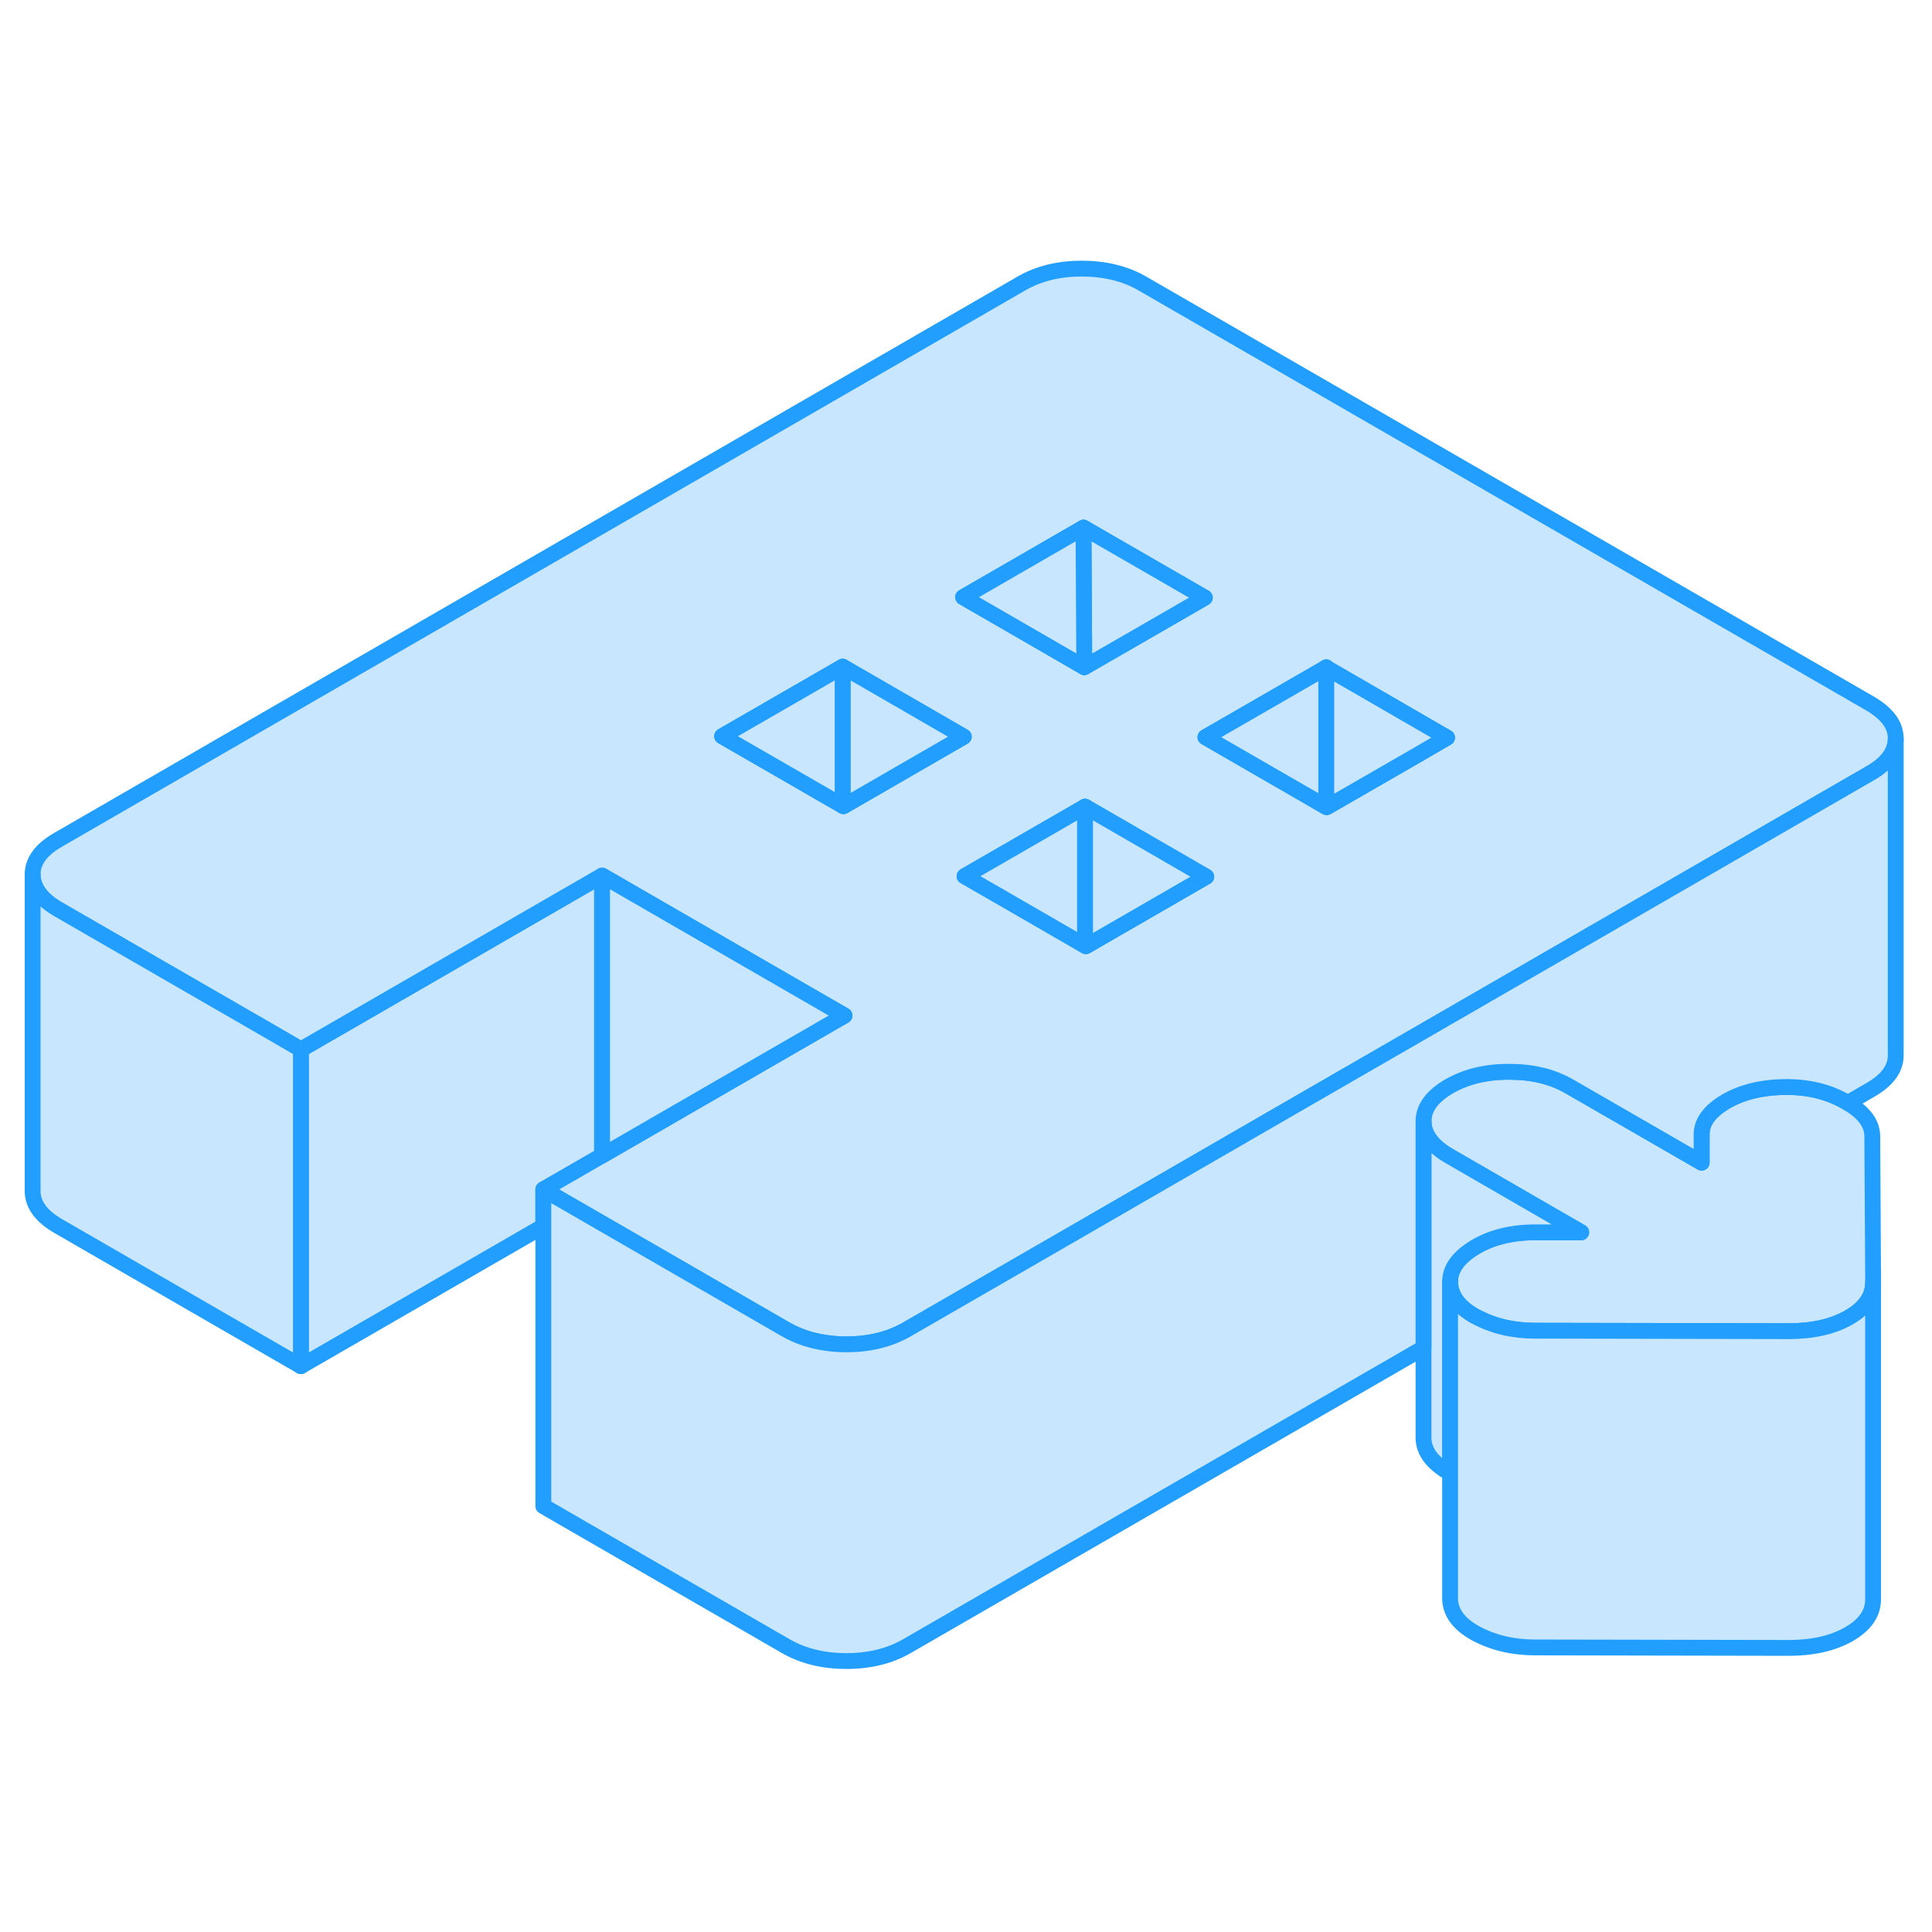 <svg width="48" height="48" viewBox="0 0 122 93" fill="#c8e7ff" xmlns="http://www.w3.org/2000/svg" stroke-width="1px" stroke-linecap="round" stroke-linejoin="round"><path d="M19 51.77V71.77L34.31 62.93V60.61L38.02 58.47V40.79L19 51.77Z" stroke="#229EFF" stroke-linejoin="round"/><path d="M118.28 66.09V66.49C118.28 67.37 117.78 68.1 116.76 68.69C115.75 69.27 114.48 69.56 112.95 69.56L96.93 69.53C95.55 69.53 94.329 69.24 93.249 68.67C93.23 68.67 93.22 68.66 93.2 68.65C92.12 68.06 91.58 67.32 91.57 66.44C91.57 65.63 92.07 64.92 93.09 64.29C94.1 63.67 95.34 63.34 96.8 63.31H99.85L91.529 58.51C90.439 57.88 89.9 57.15 89.89 56.3C89.89 55.46 90.43 54.73 91.499 54.1C92.579 53.48 93.85 53.17 95.31 53.18C96.78 53.18 98.05 53.49 99.13 54.12L107.46 58.92V57.16C107.44 56.35 107.97 55.65 109.01 55.04C110.06 54.44 111.34 54.14 112.87 54.14C114.27 54.15 115.51 54.46 116.59 55.09C116.62 55.11 116.65 55.12 116.68 55.15C117.71 55.75 118.219 56.45 118.229 57.24L118.28 66.09Z" stroke="#229EFF" stroke-linejoin="round"/><path d="M118.08 29.92L72.15 3.41C71.07 2.78 69.8 2.47 68.33 2.46C66.87 2.46 65.6 2.77 64.519 3.39L3.67 38.53C2.59 39.15 2.06 39.88 2.06 40.73C2.07 41.57 2.61 42.31 3.69 42.93L17.19 50.72L19 51.77L38.02 40.79L51.51 48.58L53.33 49.63L47.42 53.04L38.02 58.47L34.31 60.61L36.32 61.77L49.62 69.45C50.37 69.88 51.23 70.17 52.17 70.3C52.58 70.36 53 70.39 53.44 70.39C54.9 70.39 56.169 70.08 57.249 69.46L66.56 64.09L74.16 59.7L81.76 55.31L89.37 50.92L104.59 42.13L118.1 34.33C119.17 33.72 119.71 32.98 119.71 32.15V32.13C119.71 31.28 119.16 30.55 118.08 29.92ZM68.42 18.82L76.08 23.24L73.969 24.46L68.469 27.63L62.83 24.37L60.82 23.21L68.42 18.82ZM53.26 36.41L53.21 36.38L47.61 33.15L45.6 31.99L53.21 27.6L55.219 28.76L60.86 32.02L53.26 36.41ZM74.06 42.08L68.57 45.25L68.519 45.22L62.93 41.99L60.91 40.83L68.519 36.44L76.17 40.86L74.06 42.08ZM89.279 33.3L83.779 36.47L83.749 36.45H83.73L76.12 32.05L81.62 28.88L83.73 27.66H83.749L91.38 32.08L89.279 33.3Z" stroke="#229EFF" stroke-linejoin="round"/><path d="M53.33 49.63L47.42 53.04L38.02 58.47V40.79L51.51 48.58L53.33 49.63Z" stroke="#229EFF" stroke-linejoin="round"/><path d="M60.86 32.02L53.26 36.41L53.21 36.38V27.6L55.22 28.76L60.86 32.02Z" stroke="#229EFF" stroke-linejoin="round"/><path d="M68.52 36.44V45.22L62.93 41.99L60.91 40.83L68.52 36.44Z" stroke="#229EFF" stroke-linejoin="round"/><path d="M76.17 40.86L74.06 42.08L68.57 45.25L68.519 45.22V36.44L76.17 40.86Z" stroke="#229EFF" stroke-linejoin="round"/><path d="M83.749 27.67V36.45L83.729 36.44L76.119 32.05L81.619 28.88L83.729 27.66L83.749 27.67Z" stroke="#229EFF" stroke-linejoin="round"/><path d="M91.38 32.08L89.28 33.3L83.78 36.47L83.75 36.45V27.67L91.38 32.08Z" stroke="#229EFF" stroke-linejoin="round"/><path d="M99.85 63.32H96.8C95.34 63.34 94.1 63.67 93.09 64.29C92.07 64.92 91.57 65.63 91.57 66.44V78.53L91.529 78.51C90.439 77.88 89.9 77.15 89.89 76.3V56.3C89.9 57.15 90.439 57.88 91.529 58.51L99.85 63.32Z" stroke="#229EFF" stroke-linejoin="round"/><path d="M119.71 32.15V52.13C119.72 52.97 119.18 53.71 118.1 54.33L116.68 55.15C116.68 55.15 116.62 55.11 116.59 55.09C115.51 54.46 114.27 54.15 112.87 54.14C111.34 54.14 110.06 54.44 109.01 55.04C107.97 55.65 107.44 56.35 107.45 57.16V58.92L99.13 54.12C98.05 53.49 96.78 53.18 95.31 53.18C93.85 53.17 92.579 53.48 91.499 54.1C90.43 54.73 89.89 55.46 89.89 56.3V70.62L57.249 89.46C56.169 90.08 54.9 90.39 53.44 90.39C51.98 90.39 50.7 90.07 49.62 89.45L34.31 80.61V60.61L36.32 61.77L49.62 69.45C50.37 69.88 51.23 70.17 52.17 70.3C52.58 70.36 53 70.39 53.44 70.39C54.9 70.39 56.169 70.08 57.249 69.46L66.56 64.09L74.16 59.7L81.76 55.31L89.37 50.92L104.59 42.13L118.1 34.33C119.17 33.72 119.71 32.98 119.71 32.15Z" stroke="#229EFF" stroke-linejoin="round"/><path d="M53.21 27.6V36.38L47.61 33.15L45.6 31.99L53.21 27.6Z" stroke="#229EFF" stroke-linejoin="round"/><path d="M76.08 23.24L73.97 24.46L68.47 27.63L68.44 22.46L68.42 18.82L76.08 23.24Z" stroke="#229EFF" stroke-linejoin="round"/><path d="M68.469 27.63L62.829 24.37L60.819 23.21L68.419 18.82L68.439 22.46L68.469 27.63Z" stroke="#229EFF" stroke-linejoin="round"/><path d="M83.75 27.67V27.63" stroke="#229EFF" stroke-linejoin="round"/><path d="M19 51.77V71.769L3.69 62.929C2.61 62.309 2.07 61.569 2.06 60.73V40.73C2.07 41.569 2.61 42.309 3.69 42.929L17.19 50.719L19 51.77Z" stroke="#229EFF" stroke-linejoin="round"/><path d="M118.279 66.49V86.49C118.279 87.37 117.779 88.1 116.759 88.69C115.749 89.27 114.479 89.56 112.949 89.56L96.929 89.53C95.529 89.53 94.29 89.23 93.2 88.65C92.12 88.06 91.579 87.32 91.569 86.44V66.44C91.579 67.32 92.12 68.06 93.2 68.65C93.219 68.66 93.229 68.67 93.249 68.67C94.329 69.24 95.549 69.53 96.929 69.53L112.949 69.56C114.479 69.56 115.749 69.27 116.759 68.69C117.779 68.1 118.279 67.37 118.279 66.49Z" stroke="#229EFF" stroke-linejoin="round"/></svg>